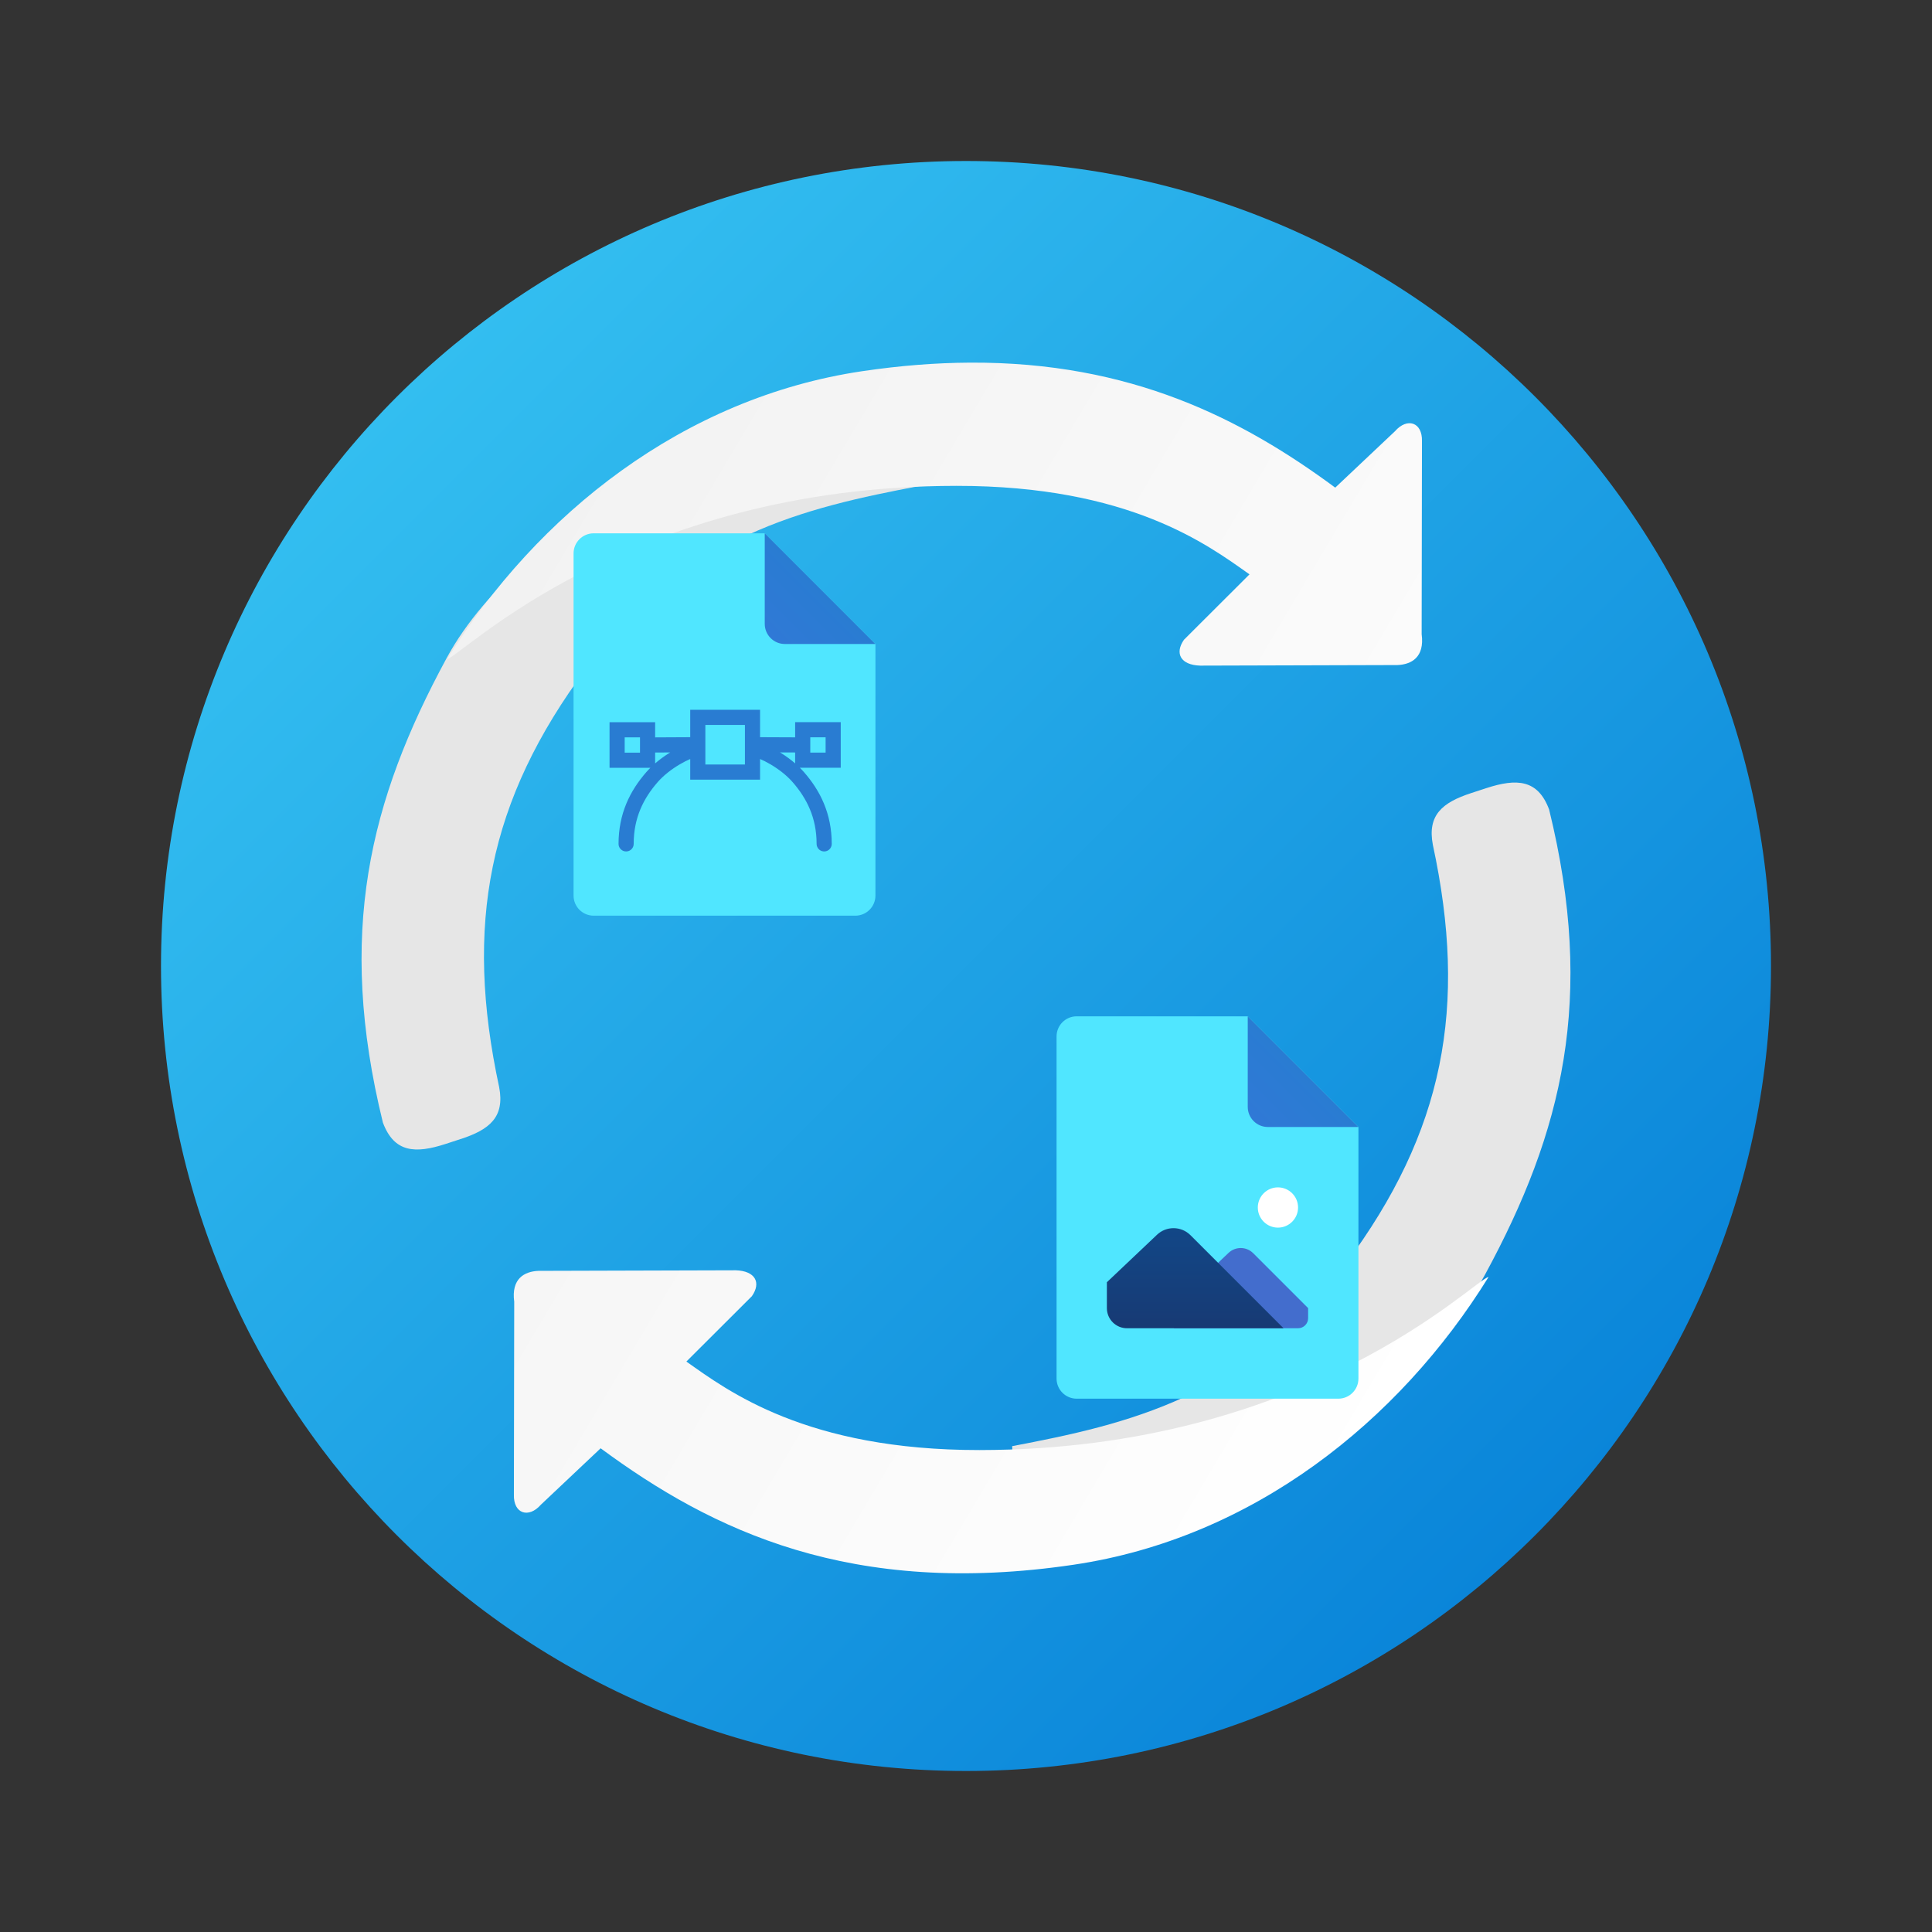 <?xml version="1.0" encoding="UTF-8" standalone="no"?>
<svg
   viewBox="0 0 48 48"
   width="512px"
   height="512px"
   version="1.1"
   id="svg35"
   sodipodi:docname="svg-to-img-temp.svg"
   inkscape:version="1.2 (dc2aedaf03, 2022-05-15)"
   xml:space="preserve"
   xmlns:inkscape="http://www.inkscape.org/namespaces/inkscape"
   xmlns:sodipodi="http://sodipodi.sourceforge.net/DTD/sodipodi-0.dtd"
   xmlns:xlink="http://www.w3.org/1999/xlink"
   xmlns="http://www.w3.org/2000/svg"
   xmlns:svg="http://www.w3.org/2000/svg"><rect x="0" y="0" width="48" height="48" fill="#333333" stroke="none"/><defs
     id="defs39"><linearGradient
       inkscape:collect="always"
       xlink:href="#U82P9tORUQOQwN6q6fq4Jc"
       id="linearGradient5186"
       gradientUnits="userSpaceOnUse"
       gradientTransform="matrix(-1,0,0,1,120.531,42.711)"
       x1="-318.939"
       y1="322.229"
       x2="48"
       y2="104.421" /><linearGradient
       id="linearGradient5320"
       x1="12.838"
       x2="34.961"
       y1="7.678"
       y2="40.027"
       gradientUnits="userSpaceOnUse"
       gradientTransform="matrix(-1,0,0,1,48,0)"><stop
         offset="0"
         stop-color="#fed100"
         id="stop28-9" /><stop
         offset="1"
         stop-color="#e36001"
         id="stop30-3" /></linearGradient><radialGradient
       id="U82P9tORUQOQwN6q6fq4Jb-6"
       cx="-243.314"
       cy="-250.927"
       r="17.032"
       gradientTransform="matrix(-1,0,0,1,-223.993,272)"
       gradientUnits="userSpaceOnUse"
       fx="-243.314"
       fy="-250.927"
       fr="0"
       spreadMethod="pad"><stop
         offset=".683"
         stop-color="#c24717"
         id="stop15-2"
         style="stop-color:#0077d2;stop-opacity:1" /><stop
         offset=".756"
         stop-color="#bb4417"
         id="stop17-4" /><stop
         offset=".862"
         stop-color="#a83b18"
         id="stop19-8" /><stop
         offset=".987"
         stop-color="#892c1a"
         id="stop21-2" /><stop
         offset="1"
         stop-color="#852a1a"
         id="stop23-6" /></radialGradient><linearGradient
       id="sVVMIiOtUETG57~p7RkEia"
       x1="30.747"
       x2="44.819"
       y1="-371.32"
       y2="-390.147"
       gradientTransform="matrix(20.167,0,0,-20.167,75.476,-7397.178)"
       gradientUnits="userSpaceOnUse"><stop
         offset="0"
         stop-color="#ffda1c"
         id="stop14" /><stop
         offset="1"
         stop-color="#feb705"
         id="stop16" /></linearGradient><linearGradient
       id="52OGP6ofDoPraLbQHhywRb"
       x1="23.91"
       x2="23.91"
       y1="18.133"
       y2="42.415"
       gradientUnits="userSpaceOnUse"
       gradientTransform="rotate(-90,0.379,-0.117)"><stop
         offset="0"
         stop-color="#c26715"
         id="stop62265" /><stop
         offset=".508"
         stop-color="#b85515"
         id="stop62267" /><stop
         offset="1"
         stop-color="#ad3f16"
         id="stop62269" /></linearGradient><radialGradient
       id="52OGP6ofDoPraLbQHhywRa"
       cx="48.477"
       cy="36.475"
       r="22.942"
       gradientUnits="userSpaceOnUse"
       gradientTransform="rotate(-90,0.379,-0.117)"><stop
         offset="0"
         stop-color="#ffcf7b"
         id="stop62246" /><stop
         offset=".195"
         stop-color="#fecd76"
         id="stop62248" /><stop
         offset=".439"
         stop-color="#fac666"
         id="stop62250" /><stop
         offset=".71"
         stop-color="#f3bc4d"
         id="stop62252" /><stop
         offset=".997"
         stop-color="#eaad29"
         id="stop62254" /><stop
         offset="1"
         stop-color="#eaad29"
         id="stop62256" /></radialGradient><linearGradient
       id="Z3eIuf5QY2EetuA~FfDd6a"
       x1="9.899"
       x2="38.183"
       y1="9.98"
       y2="38.264"
       gradientUnits="userSpaceOnUse"
       gradientTransform="rotate(-90,23.96,24.081)"><stop
         offset="0"
         stop-color="#33bef0"
         id="stop2-3" /><stop
         offset="1"
         stop-color="#0a85d9"
         id="stop4-1" /></linearGradient><linearGradient
       id="gradient"
       x1="28.529"
       x2="33.6"
       y1="15.472"
       y2="10.4"
       gradientUnits="userSpaceOnUse"><stop
         offset="0"
         stop-color="#3079d6"
         id="stop4-6" /><stop
         offset="1"
         stop-color="#297cd2"
         id="stop6-0" /></linearGradient><linearGradient
       id="G~gRUFkb7DgKg4UoEi1pyb"
       x1="22.778"
       x2="22.778"
       y1="26.032"
       y2="36.173"
       gradientUnits="userSpaceOnUse"><stop
         offset="0"
         stop-color="#124787"
         id="stop15-8" /><stop
         offset=".923"
         stop-color="#173b75"
         id="stop17-8" /><stop
         offset="1"
         stop-color="#173a73"
         id="stop19-6" /></linearGradient><linearGradient
       inkscape:collect="always"
       xlink:href="#gradient"
       id="linearGradient949"
       gradientUnits="userSpaceOnUse"
       x1="28.529"
       y1="15.472"
       x2="33.6"
       y2="10.4" /><linearGradient
       inkscape:collect="always"
       xlink:href="#gradient"
       id="linearGradient1532"
       x1="17.34"
       y1="24"
       x2="31.377"
       y2="24"
       gradientUnits="userSpaceOnUse" /><linearGradient
       id="G~gRUFkb7DgKg4UoEi1pyb-0"
       x1="22.778"
       x2="22.778"
       y1="26.032"
       y2="36.173"
       gradientUnits="userSpaceOnUse"><stop
         offset="0"
         stop-color="#124787"
         id="stop15-5" /><stop
         offset=".923"
         stop-color="#173b75"
         id="stop17-87" /><stop
         offset="1"
         stop-color="#173a73"
         id="stop19-7" /></linearGradient><linearGradient
       inkscape:collect="always"
       xlink:href="#gradient"
       id="linearGradient1137"
       gradientUnits="userSpaceOnUse"
       x1="28.529"
       y1="15.472"
       x2="33.6"
       y2="10.4" /></defs><sodipodi:namedview
     id="namedview37"
     pagecolor="#ffffff"
     bordercolor="#666666"
     borderopacity="1.0"
     inkscape:pageshadow="2"
     inkscape:pageopacity="0.0"
     inkscape:pagecheckerboard="0"
     showgrid="false"
     inkscape:zoom="0.56830946"
     inkscape:cx="187.3979"
     inkscape:cy="171.56146"
     inkscape:window-width="1128"
     inkscape:window-height="682"
     inkscape:window-x="-6"
     inkscape:window-y="-6"
     inkscape:window-maximized="1"
     inkscape:current-layer="g859"
     inkscape:object-paths="true"
     inkscape:snap-intersection-paths="true"
     inkscape:snap-smooth-nodes="true"
     inkscape:snap-midpoints="true"
     inkscape:snap-nodes="true"
     inkscape:showpageshadow="2"
     inkscape:deskcolor="#d1d1d1" /><radialGradient
     id="U82P9tORUQOQwN6q6fq4Ja"
     cx="28.686"
     cy="21.073"
     r="17.032"
     gradientUnits="userSpaceOnUse"
     gradientTransform="matrix(-1,0,0,1,48,0)"><stop
       offset=".683"
       stop-color="#c24717"
       id="stop2" /><stop
       offset=".756"
       stop-color="#bb4417"
       id="stop4" /><stop
       offset=".862"
       stop-color="#a83b18"
       id="stop6" /><stop
       offset=".987"
       stop-color="#892c1a"
       id="stop8" /><stop
       offset="1"
       stop-color="#852a1a"
       id="stop10" /></radialGradient><radialGradient
     id="U82P9tORUQOQwN6q6fq4Jb"
     cx="-239.465"
     cy="-240.429"
     r="17.032"
     gradientTransform="matrix(1,0,0,-1,272,-224)"
     gradientUnits="userSpaceOnUse"
     fx="-239.465"
     fy="-240.429"
     fr="0"
     spreadMethod="pad"><stop
       offset=".683"
       stop-color="#c24717"
       id="stop15"
       style="stop-color:#0077d2;stop-opacity:1" /><stop
       offset=".756"
       stop-color="#bb4417"
       id="stop17" /><stop
       offset=".862"
       stop-color="#a83b18"
       id="stop19" /><stop
       offset=".987"
       stop-color="#892c1a"
       id="stop21" /><stop
       offset="1"
       stop-color="#852a1a"
       id="stop23"
       style="stop-color:#0077d2;stop-opacity:1" /></radialGradient><linearGradient
     id="U82P9tORUQOQwN6q6fq4Jc"
     x1="12.838"
     x2="34.961"
     y1="7.678"
     y2="40.027"
     gradientUnits="userSpaceOnUse"
     gradientTransform="matrix(-1,0,0,1,48,0)"><stop
       offset="0"
       stop-color="#fed100"
       id="stop28"
       style="stop-color:#ffffff;stop-opacity:1" /><stop
       offset="1"
       stop-color="#e36001"
       id="stop30"
       style="stop-color:#f2f2f2;stop-opacity:1" /></linearGradient><g
     id="g859"
     inkscape:label="svg-to-img"><g
       id="g985"
       transform="rotate(90,24,24)"
       inkscape:label="convert"><path
         fill="url(#Z3eIuf5QY2EetuA~FfDd6a)"
         d="m 24,4 c 11.045,0 20,8.955 20,20 0,11.045 -8.955,20 -20,20 -11.045,0 -20,-8.955 -20,-20 0,-11.045 8.955,-20 20,-20 z"
         id="path7"
         style="fill:url(#Z3eIuf5QY2EetuA~FfDd6a)"
         inkscape:label="circle" /><g
         id="g4810"
         transform="matrix(0.75,0,0,0.75,5.998,6)"
         inkscape:label="arrows"><path
           fill="url(#U82P9tORUQOQwN6q6fq4Jb)"
           d="m 29.734,40.739 0.162,0.496 c 0.33,1.011 0.29,1.708 -0.706,2.081 C 22.926,44.855 18.519,43.763 13.794,41.2 9.069,38.638 5.298,30.699 4.189,25.666 l 3.911,-0.136 c 0.722,3.803 1.617,7.75 6.02,11.031 4.403,3.281 8.534,4.059 13.899,2.903 0.988,-0.188 1.404,0.317 1.716,1.274 z"
           id="path26"
           style="fill:#e6e6e6;fill-opacity:1"
           sodipodi:nodetypes="ccczcczcc"
           inkscape:label="dark" /><path
           fill="url(#U82P9tORUQOQwN6q6fq4Jb)"
           d="m 18.273,7.261 -0.162,-0.496 c -0.33,-1.011 -0.29,-1.708 0.706,-2.081 6.265,-1.539 10.672,-0.447 15.397,2.116 4.725,2.562 8.496,10.501 9.605,15.534 L 39.908,22.47 C 39.186,18.667 38.291,14.72 33.888,11.438 29.485,8.157 25.354,7.379 19.989,8.535 c -0.988,0.188 -1.404,-0.317 -1.716,-1.274 z"
           id="path26-5"
           style="fill:#e6e6e6;fill-opacity:1"
           sodipodi:nodetypes="ccczcczcc"
           inkscape:label="dark" /><path
           id="path5087"
           style="fill:url(#linearGradient5186);stroke-width:1"
           d="m 256.582,42.715 c -11.836,0.069 -24.436,1.028 -37.902,3.027 -62.872,9.337 -114.508,50.28 -146.148,101.391 5.018,-0.869 63.518,-60.918 179.428,-60.994 61.031,-0.04 88.671,20.881 103.266,31.189 l -23.084,23.033 c -3.361,4.814 -1.195,8.903 5.676,9.129 l 69.543,-0.199 c 4.908,-0.204 9.632,-2.706 8.535,-10.889 l 0.111,-67.988 c 0.184,-6.749 -5.234,-8.437 -9.514,-3.521 L 385.439,86.766 C 352.864,62.706 313.609,42.383 256.582,42.715 Z m -82.398,319.867 -69.543,0.199 c -4.908,0.204 -9.63,2.706 -8.533,10.889 l -0.113,67.988 c -0.184,6.749 5.234,8.437 9.514,3.521 l 21.055,-19.873 c 39.337,29.053 88.409,52.659 166.758,41.023 62.872,-9.337 114.51,-50.28 146.15,-101.391 -5.018,0.869 -63.518,60.917 -179.428,60.994 -61.031,0.04 -88.671,-20.881 -103.266,-31.189 l 23.082,-23.033 c 3.361,-4.814 1.195,-8.903 -5.676,-9.129 z"
           transform="matrix(0,-0.094,0.094,0,2e-4,48)"
           inkscape:label="light" /></g></g><g
       id="g1461"
       transform="translate(-60.671,14.8)"
       inkscape:label="icons"><g
         id="g874"
         transform="matrix(0.25,0,0,0.25,72.671,-2.8)"
         inkscape:label="svg-file"><path
           fill="#50e6ff"
           d="m 39,16 v 25 c 0,1.105 -0.895,2 -2,2 H 11 C 9.895,43 9,42.105 9,41 V 7 C 9,5.895 9.895,5 11,5 h 17 z"
           id="path2"
           inkscape:label="file"
           style="stroke-width:1;stroke-dasharray:none" /><path
           fill="url(#G~gRUFkb7DgKg4UoEi1pya)"
           d="m 28,5 v 9 c 0,1.105 0.895,2 2,2 h 9 z"
           id="path9"
           style="fill:url(#linearGradient949);fill-opacity:1"
           inkscape:label="corner" /><path
           id="path54939-8-4-6"
           style="fill:none;stroke:url(#linearGradient1532);stroke-width:16;stroke-linecap:round;stroke-linejoin:miter;stroke-miterlimit:4;stroke-dasharray:none;stroke-opacity:1"
           d="m 360.696,377.765 c 0,-29.743 -11.249,-52.18 -27.438,-70.658 C 319.275,291.147 296.696,279.348 285.109,277.027 M 151.304,377.765 c 0,-29.743 11.249,-52.18 27.438,-70.658 13.983,-15.96 36.562,-27.759 48.15,-30.08 m 58.026,-4.07 53.092,0.221 m -164.017,0.05 53.092,-0.271 m 0,-28.917 h 57.834 v 57.834 h -57.834 z m 110.926,13.036 h 32.205 v 32.205 h -32.205 z m -196.222,0.05 h 32.205 v 32.205 h -32.205 z"
           transform="matrix(0.094,0,0,0.094,0,0.353)"
           inkscape:label="icon" /></g><g
         id="g874-6"
         transform="matrix(0.25,0,0,0.25,84.671,9.2)"
         inkscape:label="image-file"><path
           fill="#50e6ff"
           d="m 39,16 v 25 c 0,1.105 -0.895,2 -2,2 H 11 C 9.895,43 9,42.105 9,41 V 7 C 9,5.895 9.895,5 11,5 h 17 z"
           id="path2-0"
           inkscape:label="file" /><path
           fill="url(#G~gRUFkb7DgKg4UoEi1pya)"
           d="m 28,5 v 9 c 0,1.105 0.895,2 2,2 h 9 z"
           id="path9-7"
           style="fill:url(#linearGradient1137)"
           inkscape:label="corner" /><g
           id="g887"
           inkscape:label="icon"><circle
             cx="31"
             cy="24"
             r="2"
             fill="#ffffff"
             id="circle13"
             inkscape:label="sun" /><path
             fill="#436dcd"
             d="M 34,34 28.542,28.542 C 27.869,27.869 26.784,27.855 26.093,28.509 L 20.667,33.65 V 36 H 33 c 0.552,0 1,-0.448 1,-1 z"
             id="path11"
             inkscape:label="mountain" /><path
             fill="url(#G~gRUFkb7DgKg4UoEi1pyb)"
             d="M 31.556,36 22.308,26.752 C 21.395,25.839 19.92,25.819 18.983,26.707 L 14,31.427 V 34 c 0,1.105 0.895,2 2,2 z"
             id="path22"
             style="fill:url(#G~gRUFkb7DgKg4UoEi1pyb-0)"
             inkscape:label="mountain" /></g></g></g></g></svg>
